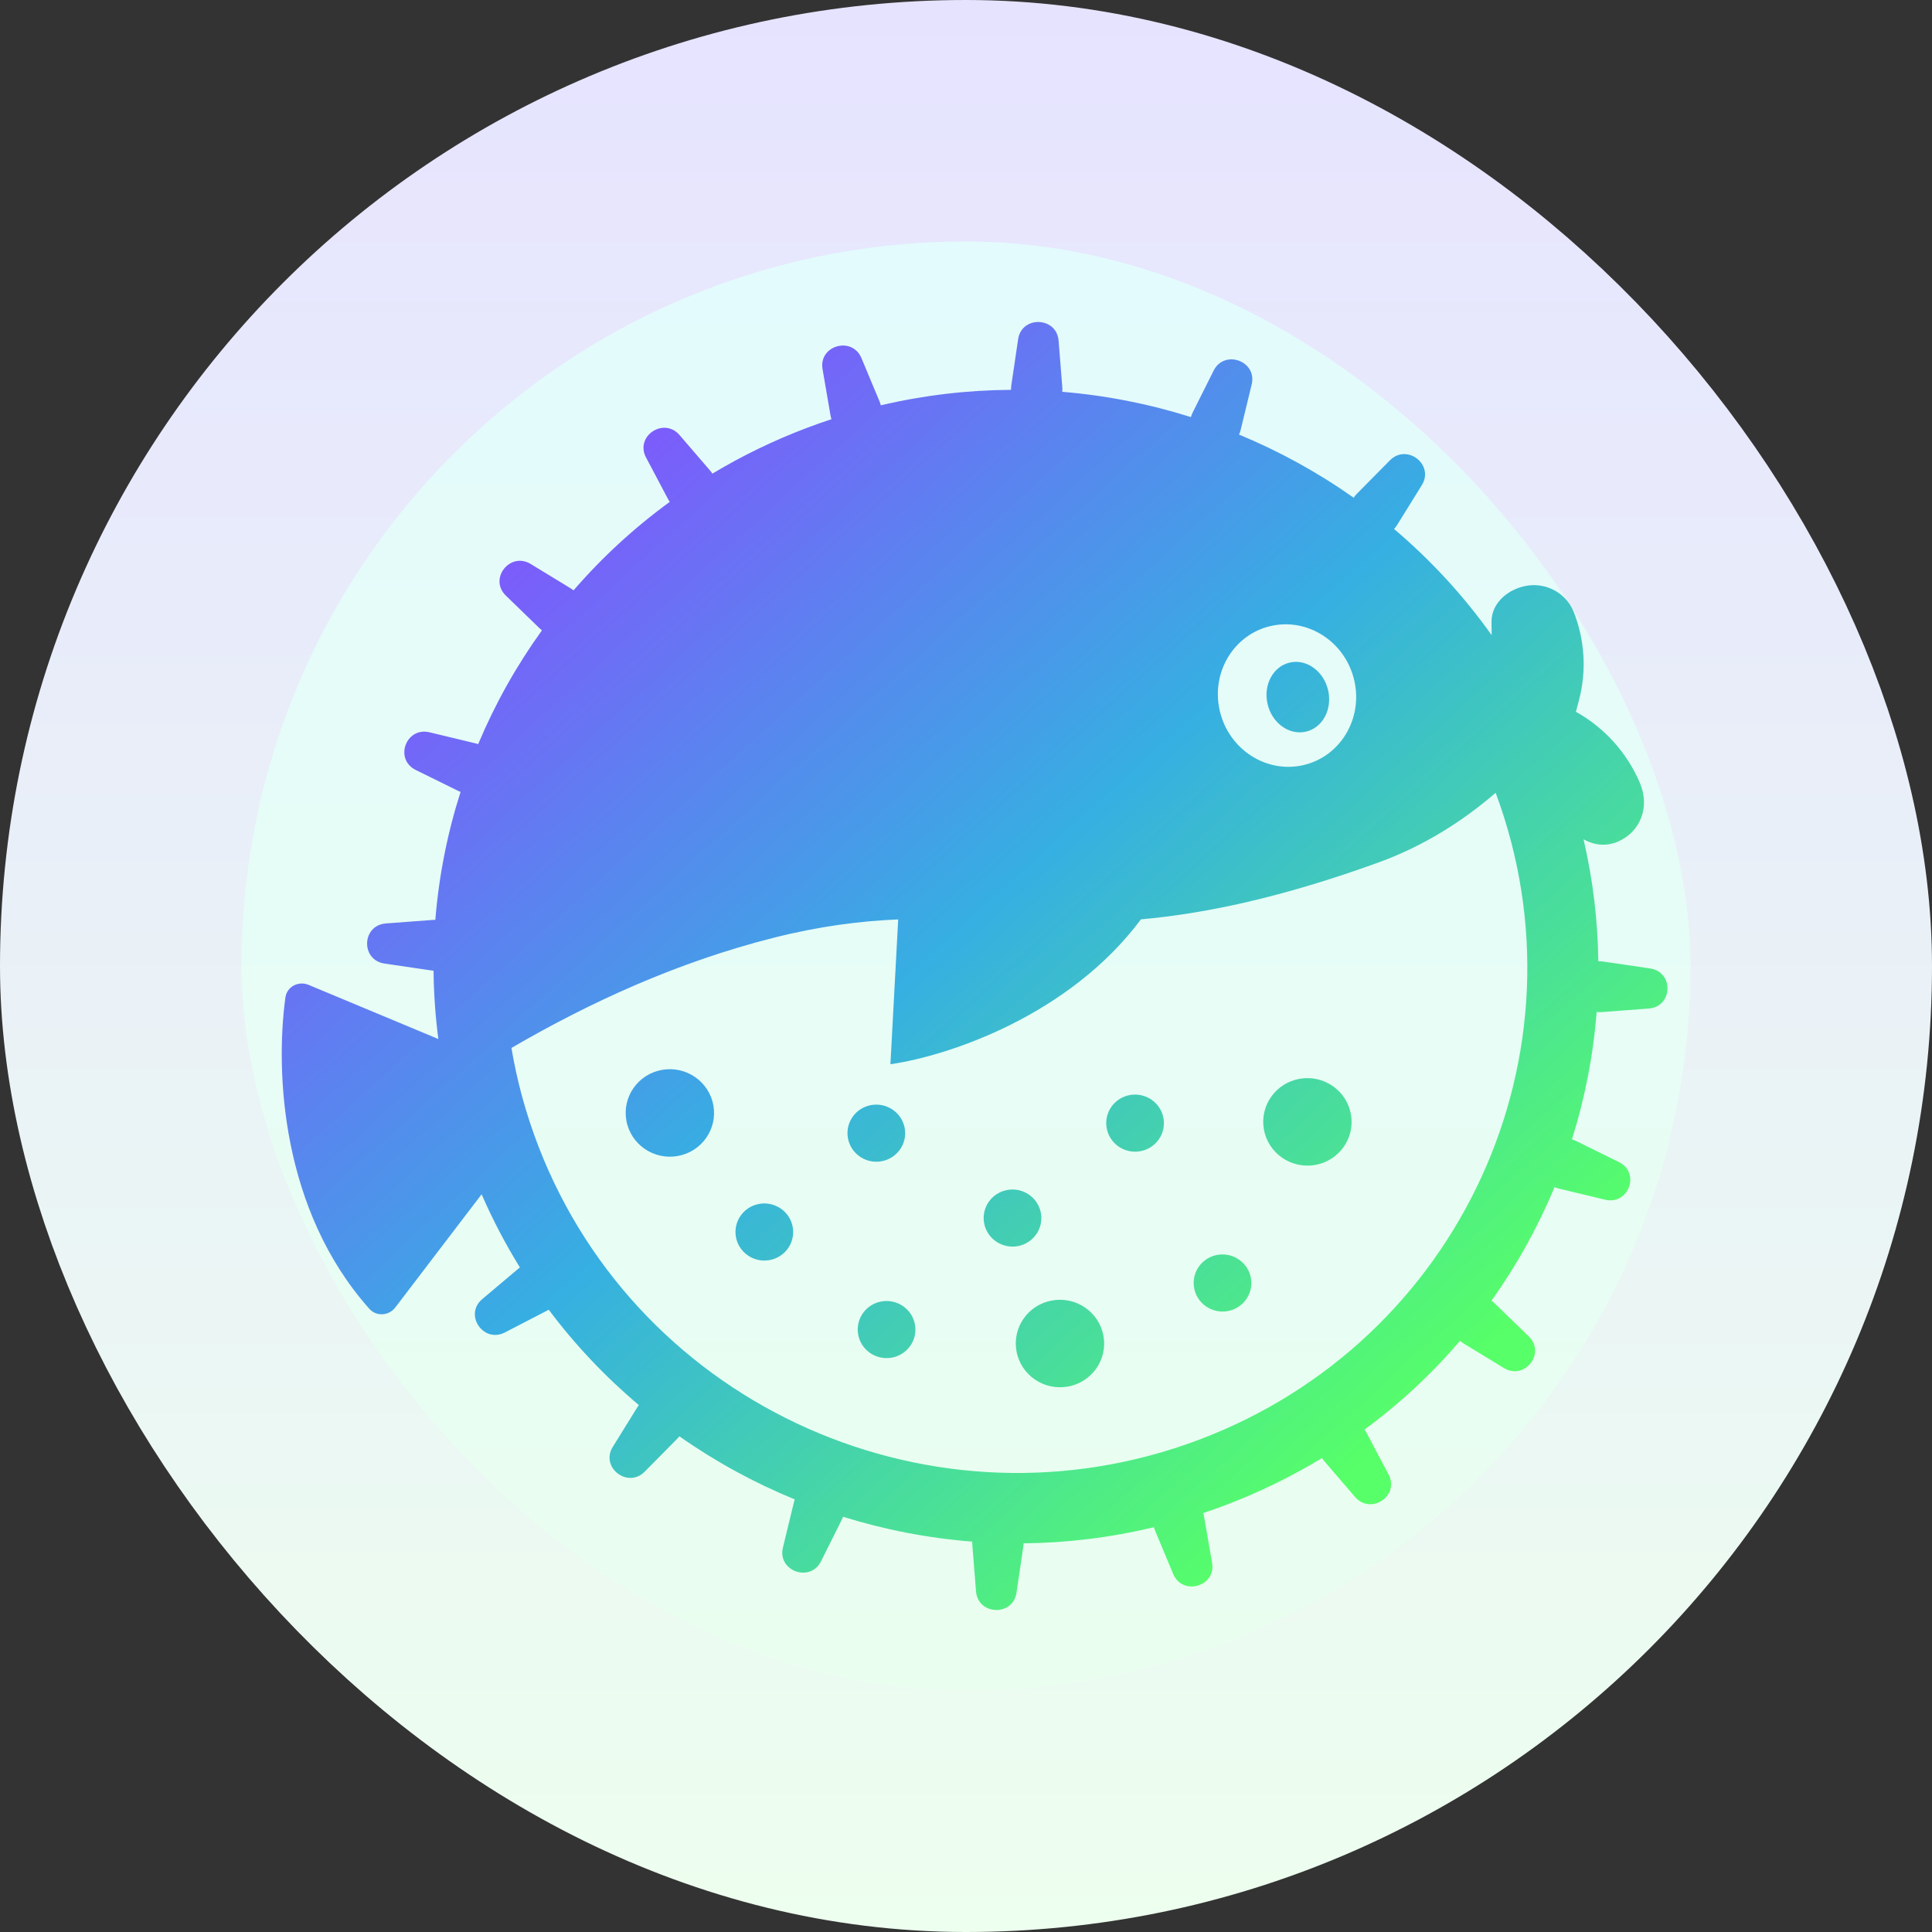<svg xmlns="http://www.w3.org/2000/svg" width="96" height="96" viewBox="0 0 96 96" fill="none">
  <rect x="0" y="0" width="96" height="96" fill="#333333" stroke="none"/>
  <rect x="6" y="6" width="84" height="84" rx="42" fill="url(#paint0_linear_5192_23262)"/>
  <rect x="6" y="6" width="84" height="84" rx="42" stroke="url(#paint1_linear_5192_23262)" stroke-width="12"/>
  <path fill-rule="evenodd" clip-rule="evenodd" d="M42.805 17.795C42.343 16.689 40.669 17.163 40.872 18.342L41.267 20.639C41.279 20.705 41.295 20.768 41.316 20.829C40.916 20.961 40.516 21.102 40.118 21.252C38.449 21.882 36.872 22.649 35.398 23.535C35.366 23.484 35.33 23.436 35.29 23.389L33.767 21.619C32.984 20.708 31.54 21.672 32.101 22.732L33.192 24.794C33.219 24.845 33.248 24.892 33.281 24.937C31.505 26.231 29.905 27.709 28.5 29.334C28.461 29.303 28.42 29.274 28.376 29.247L26.373 28.026C25.344 27.398 24.273 28.758 25.136 29.595L26.821 31.229C26.855 31.262 26.892 31.294 26.929 31.322C25.659 33.085 24.596 34.983 23.76 36.976C23.718 36.961 23.675 36.948 23.631 36.938L21.344 36.388C20.171 36.106 19.577 37.727 20.659 38.26L22.77 39.3C22.808 39.318 22.846 39.335 22.885 39.349C22.23 41.403 21.806 43.536 21.632 45.707C21.594 45.706 21.555 45.707 21.516 45.71L19.175 45.886C17.971 45.977 17.913 47.703 19.108 47.879L21.433 48.221C21.47 48.227 21.507 48.23 21.543 48.232C21.554 49.36 21.633 50.494 21.782 51.629L15.337 48.939C14.828 48.727 14.255 49.026 14.181 49.569C13.675 53.288 13.985 60.131 18.351 65.032C18.703 65.428 19.323 65.385 19.643 64.966L23.931 59.343C24.485 60.615 25.123 61.829 25.835 62.98C25.805 63.001 25.776 63.023 25.748 63.047L23.961 64.554C23.043 65.328 24.02 66.761 25.089 66.208L27.166 65.133C27.201 65.116 27.233 65.097 27.265 65.077C28.584 66.838 30.09 68.424 31.743 69.817C31.72 69.847 31.698 69.879 31.678 69.912L30.448 71.896C29.817 72.914 31.192 73.978 32.036 73.125L33.677 71.464C33.707 71.434 33.734 71.403 33.76 71.371C35.549 72.627 37.473 73.678 39.492 74.505C39.476 74.547 39.463 74.591 39.452 74.635L38.903 76.899C38.621 78.061 40.26 78.653 40.795 77.583L41.836 75.5C41.858 75.457 41.877 75.412 41.892 75.368C43.968 76.014 46.121 76.431 48.311 76.602C48.309 76.653 48.309 76.704 48.314 76.757L48.498 79.073C48.592 80.265 50.334 80.327 50.509 79.145L50.848 76.848C50.856 76.794 50.86 76.74 50.861 76.688C53.012 76.666 55.183 76.404 57.338 75.886C57.352 75.942 57.371 75.997 57.394 76.052L58.293 78.205C58.755 79.311 60.43 78.837 60.227 77.658L59.831 75.362C59.821 75.3 59.806 75.241 59.787 75.184C60.14 75.066 60.493 74.94 60.844 74.808C62.562 74.16 64.18 73.367 65.691 72.449C65.725 72.505 65.764 72.559 65.809 72.611L67.331 74.381C68.115 75.292 69.558 74.328 68.997 73.268L67.907 71.206C67.875 71.146 67.839 71.089 67.799 71.037C69.565 69.737 71.154 68.254 72.549 66.625C72.602 66.672 72.66 66.715 72.722 66.753L74.726 67.974C75.755 68.602 76.826 67.242 75.962 66.405L74.278 64.772C74.225 64.72 74.168 64.674 74.108 64.634C75.366 62.871 76.418 60.975 77.244 58.986C77.314 59.018 77.389 59.044 77.468 59.062L79.754 59.612C80.928 59.894 81.521 58.273 80.439 57.74L78.329 56.7C78.256 56.665 78.182 56.637 78.108 56.617C78.753 54.57 79.168 52.446 79.336 50.284C79.416 50.294 79.498 50.296 79.582 50.29L81.924 50.114C83.127 50.023 83.185 48.297 81.991 48.121L79.666 47.779C79.582 47.767 79.5 47.763 79.419 47.768C79.395 45.756 79.156 43.726 78.686 41.708C79.217 41.996 79.799 42.073 80.393 41.82C81.514 41.334 81.996 40.106 81.485 38.902C80.85 37.408 79.731 36.164 78.305 35.366C78.315 35.327 78.326 35.289 78.336 35.253L78.354 35.189L78.354 35.188L78.354 35.188L78.354 35.187L78.354 35.187L78.354 35.186L78.355 35.186C78.396 35.038 78.432 34.908 78.463 34.777C78.842 33.323 78.746 31.787 78.19 30.388C78.012 29.956 77.695 29.595 77.288 29.361C76.881 29.127 76.408 29.032 75.942 29.093C74.967 29.227 74.107 29.95 74.113 30.893L74.113 30.925V30.926V30.926C74.114 31.135 74.116 31.348 74.121 31.562C72.716 29.586 71.082 27.819 69.269 26.285C69.325 26.226 69.376 26.16 69.421 26.088L70.651 24.104C71.281 23.086 69.906 22.022 69.063 22.875L67.421 24.536C67.361 24.597 67.308 24.663 67.264 24.732C65.486 23.476 63.573 22.424 61.566 21.594C61.6 21.522 61.627 21.446 61.647 21.365L62.196 19.101C62.477 17.939 60.839 17.347 60.304 18.417L59.262 20.5C59.226 20.574 59.197 20.649 59.177 20.725C57.11 20.073 54.965 19.648 52.782 19.469C52.79 19.395 52.791 19.32 52.785 19.244L52.601 16.927C52.506 15.735 50.764 15.673 50.59 16.855L50.251 19.153C50.24 19.227 50.236 19.299 50.239 19.371C48.09 19.383 45.921 19.634 43.767 20.14C43.752 20.076 43.731 20.012 43.705 19.949L42.805 17.795ZM59.58 71.539C46.475 76.483 31.785 69.958 26.762 56.979C26.136 55.36 25.689 53.718 25.413 52.072C29.346 49.78 33.709 47.796 38.411 46.605C40.753 46.012 42.762 45.765 44.631 45.685L44.245 52.881C47.147 52.463 53.133 50.458 56.692 45.683C59.839 45.395 63.571 44.639 68.483 42.861C70.772 42.033 72.721 40.772 74.319 39.394C79.118 52.293 72.579 66.635 59.58 71.539ZM31.124 55.681C31.337 56.863 32.477 57.652 33.671 57.442C34.865 57.233 35.66 56.104 35.447 54.922C35.233 53.74 34.093 52.952 32.899 53.161C31.705 53.371 30.911 54.499 31.124 55.681ZM42.133 56.555C42.272 57.326 43.016 57.841 43.795 57.704C44.575 57.567 45.094 56.831 44.955 56.059C44.815 55.288 44.071 54.773 43.292 54.91C42.512 55.047 41.993 55.783 42.133 56.555ZM54.99 56.056C55.129 56.827 55.874 57.342 56.653 57.205C57.432 57.068 57.951 56.332 57.812 55.56C57.673 54.789 56.928 54.274 56.149 54.411C55.37 54.548 54.851 55.284 54.99 56.056ZM60.998 65.148C60.218 65.285 59.474 64.77 59.335 63.999C59.196 63.227 59.715 62.491 60.494 62.354C61.273 62.218 62.017 62.732 62.157 63.504C62.296 64.275 61.777 65.011 60.998 65.148ZM42.642 66.313C42.781 67.085 43.526 67.599 44.305 67.462C45.084 67.326 45.603 66.589 45.464 65.818C45.325 65.046 44.581 64.532 43.801 64.668C43.022 64.805 42.503 65.542 42.642 66.313ZM38.231 62.615C37.452 62.752 36.707 62.237 36.568 61.465C36.429 60.694 36.948 59.958 37.727 59.821C38.506 59.684 39.251 60.199 39.39 60.97C39.529 61.742 39.01 62.478 38.231 62.615ZM48.9 60.772C49.039 61.544 49.784 62.058 50.563 61.922C51.342 61.785 51.861 61.048 51.722 60.277C51.583 59.505 50.838 58.991 50.059 59.128C49.28 59.264 48.761 60.001 48.9 60.772ZM65.351 57.886C64.157 58.095 63.017 57.307 62.803 56.125C62.59 54.943 63.385 53.815 64.579 53.605C65.773 53.395 66.913 54.184 67.126 55.366C67.34 56.548 66.545 57.676 65.351 57.886ZM53.056 68.899C51.862 69.109 50.721 68.321 50.508 67.138C50.295 65.956 51.09 64.828 52.284 64.619C53.477 64.409 54.618 65.198 54.831 66.38C55.044 67.562 54.249 68.69 53.056 68.899ZM64.747 38.022C66.593 37.606 67.733 35.721 67.293 33.81C66.853 31.899 65.001 30.688 63.155 31.103C61.309 31.519 60.169 33.404 60.608 35.315C61.048 37.225 62.901 38.437 64.747 38.022ZM65.994 34.3C66.213 35.249 65.716 36.17 64.884 36.357C64.053 36.544 63.202 35.927 62.984 34.978C62.765 34.029 63.262 33.108 64.094 32.921C64.925 32.733 65.776 33.351 65.994 34.3Z" fill="url(#paint2_linear_5192_23262)"/>
  <defs>
    <linearGradient id="paint0_linear_5192_23262" x1="48" y1="0" x2="48" y2="96" gradientUnits="userSpaceOnUse">
      <stop stop-color="#E2FAFF"/>
      <stop offset="1" stop-color="#EBFFED"/>
    </linearGradient>
    <linearGradient id="paint1_linear_5192_23262" x1="48" y1="0" x2="48" y2="96" gradientUnits="userSpaceOnUse">
      <stop stop-color="#E6E3FF"/>
      <stop offset="1" stop-color="#EDFFEF"/>
    </linearGradient>
    <linearGradient id="paint2_linear_5192_23262" x1="14" y1="24.482" x2="70.215" y2="86.449" gradientUnits="userSpaceOnUse">
      <stop offset="0.068" stop-color="#874FFF"/>
      <stop offset="0.464" stop-color="#36AFE2"/>
      <stop offset="0.859" stop-color="#57FF68"/>
    </linearGradient>
  </defs>
</svg>